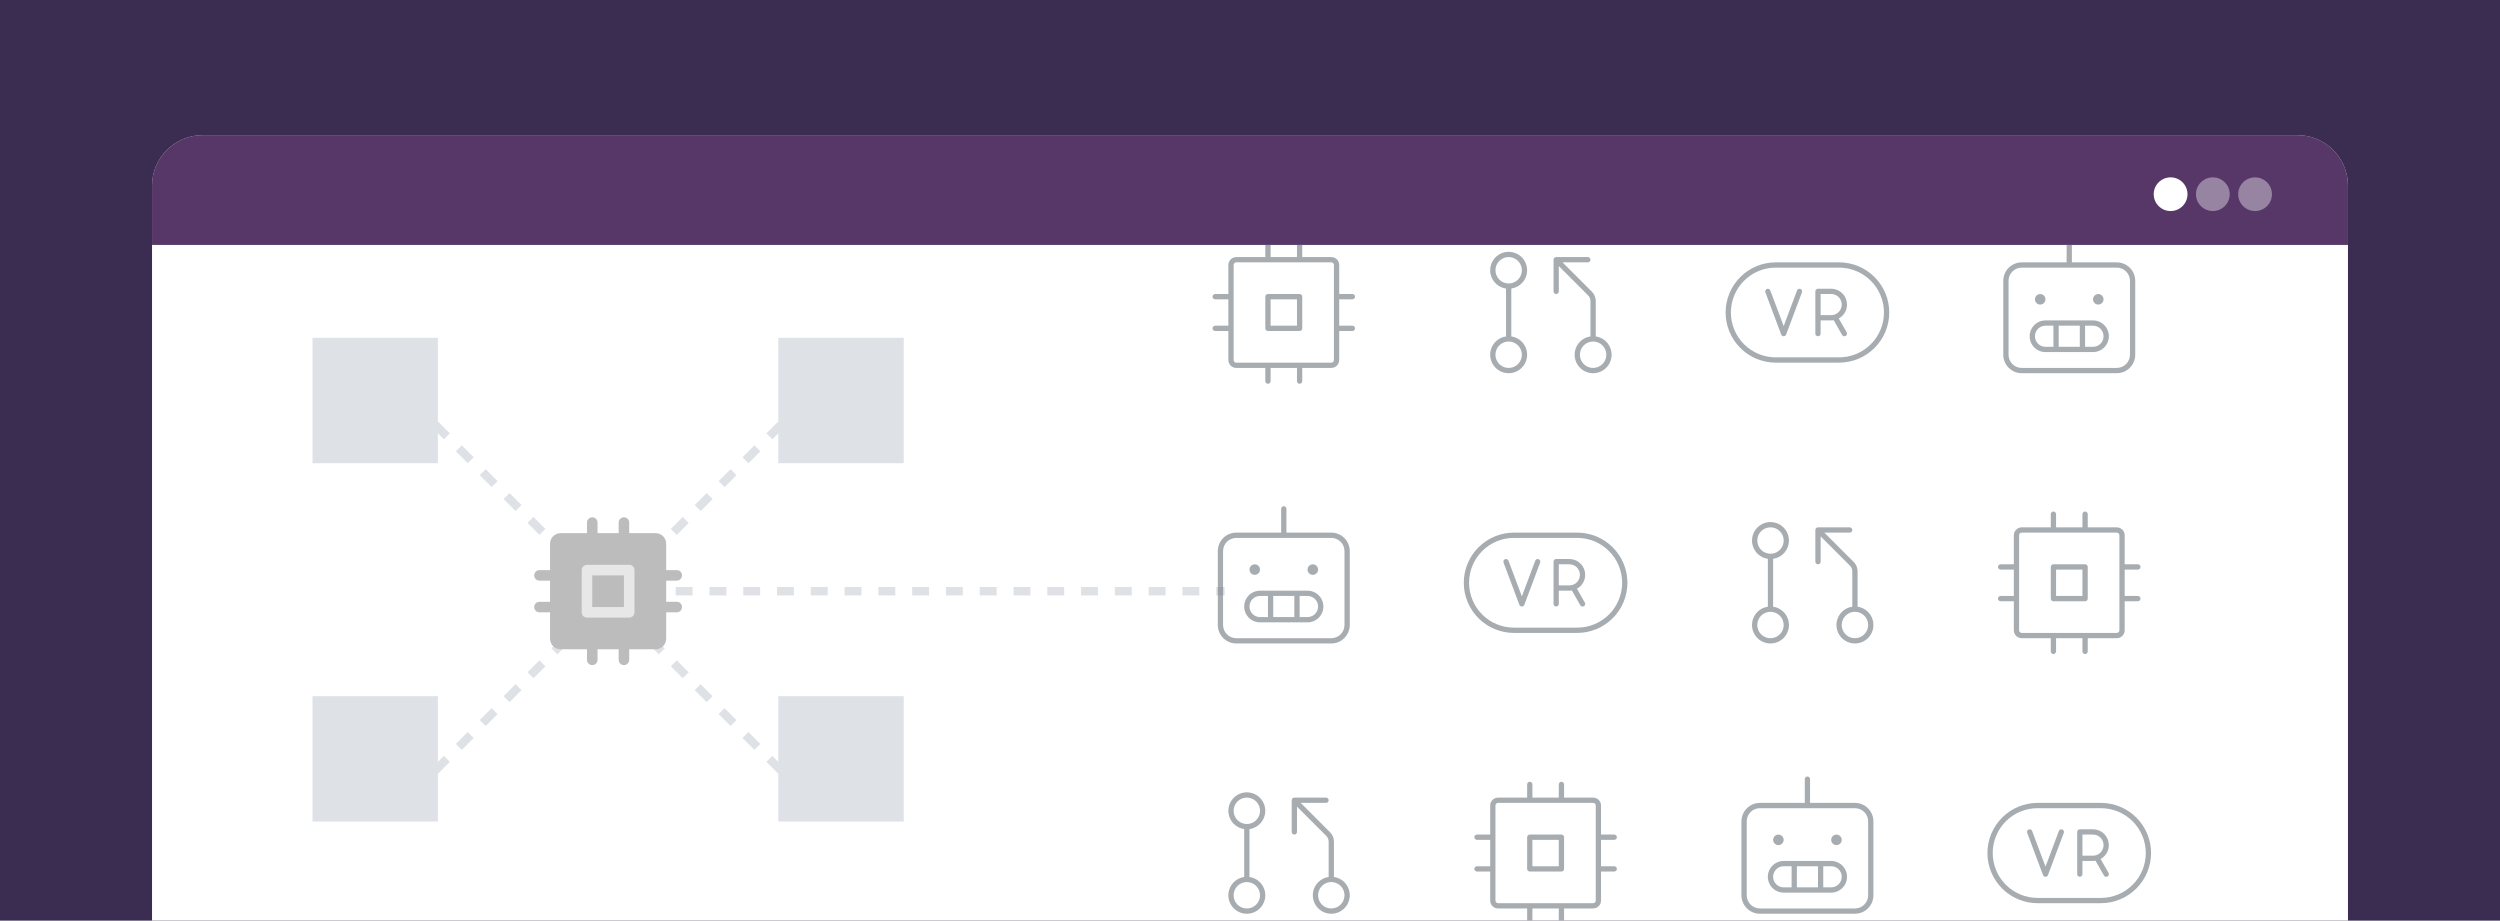 <svg width="296" height="109" viewBox="0 0 296 109" fill="none" xmlns="http://www.w3.org/2000/svg">
<rect x="0" y="0" width="296" height="109" fill="#333333" stroke="none"/>
<rect width="296" height="109" fill="#6610F2" fill-opacity="0.16"/>
<path d="M18 22C18 18.686 20.686 16 24 16H272C275.314 16 278 18.686 278 22V109H18V22Z" fill="white"/>
<path d="M76 70H145" stroke="#DEE2E6" stroke-dasharray="2 2"/>
<g clip-path="url(#clip0_14_1846)">
<g opacity="0.6">
<path d="M153.875 34.812H150.125C150.042 34.812 149.963 34.845 149.904 34.904C149.845 34.963 149.812 35.042 149.812 35.125V38.875C149.812 38.958 149.845 39.037 149.904 39.096C149.963 39.155 150.042 39.188 150.125 39.188H153.875C153.958 39.188 154.037 39.155 154.096 39.096C154.155 39.037 154.188 38.958 154.188 38.875V35.125C154.188 35.042 154.155 34.963 154.096 34.904C154.037 34.845 153.958 34.812 153.875 34.812ZM153.562 38.562H150.438V35.438H153.562V38.562ZM160.125 38.562H158.562V35.438H160.125C160.208 35.438 160.287 35.405 160.346 35.346C160.405 35.287 160.438 35.208 160.438 35.125C160.438 35.042 160.405 34.963 160.346 34.904C160.287 34.845 160.208 34.812 160.125 34.812H158.562V31.375C158.562 31.126 158.464 30.888 158.288 30.712C158.112 30.536 157.874 30.438 157.625 30.438H154.188V28.875C154.188 28.792 154.155 28.713 154.096 28.654C154.037 28.595 153.958 28.562 153.875 28.562C153.792 28.562 153.713 28.595 153.654 28.654C153.595 28.713 153.562 28.792 153.562 28.875V30.438H150.438V28.875C150.438 28.792 150.405 28.713 150.346 28.654C150.287 28.595 150.208 28.562 150.125 28.562C150.042 28.562 149.963 28.595 149.904 28.654C149.845 28.713 149.812 28.792 149.812 28.875V30.438H146.375C146.126 30.438 145.888 30.536 145.712 30.712C145.536 30.888 145.438 31.126 145.438 31.375V34.812H143.875C143.792 34.812 143.713 34.845 143.654 34.904C143.595 34.963 143.562 35.042 143.562 35.125C143.562 35.208 143.595 35.287 143.654 35.346C143.713 35.405 143.792 35.438 143.875 35.438H145.438V38.562H143.875C143.792 38.562 143.713 38.595 143.654 38.654C143.595 38.713 143.562 38.792 143.562 38.875C143.562 38.958 143.595 39.037 143.654 39.096C143.713 39.155 143.792 39.188 143.875 39.188H145.438V42.625C145.438 42.874 145.536 43.112 145.712 43.288C145.888 43.464 146.126 43.562 146.375 43.562H149.812V45.125C149.812 45.208 149.845 45.287 149.904 45.346C149.963 45.405 150.042 45.438 150.125 45.438C150.208 45.438 150.287 45.405 150.346 45.346C150.405 45.287 150.438 45.208 150.438 45.125V43.562H153.562V45.125C153.562 45.208 153.595 45.287 153.654 45.346C153.713 45.405 153.792 45.438 153.875 45.438C153.958 45.438 154.037 45.405 154.096 45.346C154.155 45.287 154.188 45.208 154.188 45.125V43.562H157.625C157.874 43.562 158.112 43.464 158.288 43.288C158.464 43.112 158.562 42.874 158.562 42.625V39.188H160.125C160.208 39.188 160.287 39.155 160.346 39.096C160.405 39.037 160.438 38.958 160.438 38.875C160.438 38.792 160.405 38.713 160.346 38.654C160.287 38.595 160.208 38.562 160.125 38.562ZM157.938 42.625C157.938 42.708 157.905 42.787 157.846 42.846C157.787 42.905 157.708 42.938 157.625 42.938H146.375C146.292 42.938 146.213 42.905 146.154 42.846C146.095 42.787 146.062 42.708 146.062 42.625V31.375C146.062 31.292 146.095 31.213 146.154 31.154C146.213 31.095 146.292 31.062 146.375 31.062H157.625C157.708 31.062 157.787 31.095 157.846 31.154C157.905 31.213 157.938 31.292 157.938 31.375V42.625Z" fill="#6C757D"/>
</g>
<g opacity="0.6">
<path d="M180.813 32C180.813 31.581 180.692 31.17 180.465 30.817C180.239 30.465 179.916 30.184 179.534 30.01C179.153 29.836 178.729 29.775 178.314 29.834C177.899 29.894 177.51 30.072 177.193 30.346C176.876 30.621 176.645 30.98 176.526 31.383C176.408 31.785 176.408 32.213 176.526 32.615C176.644 33.017 176.875 33.377 177.192 33.652C177.508 33.927 177.897 34.105 178.313 34.165V39.835C177.765 39.914 177.268 40.197 176.921 40.628C176.574 41.059 176.404 41.605 176.443 42.157C176.483 42.709 176.73 43.225 177.135 43.601C177.539 43.978 178.072 44.188 178.625 44.188C179.178 44.188 179.711 43.978 180.115 43.601C180.52 43.225 180.767 42.709 180.807 42.157C180.846 41.605 180.676 41.059 180.329 40.628C179.982 40.197 179.485 39.914 178.938 39.835V34.165C179.458 34.09 179.934 33.83 180.279 33.432C180.623 33.034 180.812 32.526 180.813 32ZM177.063 32C177.063 31.691 177.154 31.389 177.326 31.132C177.498 30.875 177.742 30.675 178.027 30.556C178.313 30.438 178.627 30.407 178.93 30.468C179.233 30.528 179.511 30.677 179.73 30.895C179.948 31.114 180.097 31.392 180.157 31.695C180.218 31.998 180.187 32.312 180.069 32.598C179.95 32.883 179.75 33.127 179.493 33.299C179.236 33.471 178.934 33.562 178.625 33.562C178.211 33.562 177.813 33.398 177.52 33.105C177.227 32.812 177.063 32.414 177.063 32ZM180.188 42C180.188 42.309 180.096 42.611 179.924 42.868C179.752 43.125 179.508 43.325 179.223 43.444C178.937 43.562 178.623 43.593 178.32 43.532C178.017 43.472 177.739 43.323 177.52 43.105C177.302 42.886 177.153 42.608 177.093 42.305C177.032 42.002 177.063 41.688 177.181 41.402C177.3 41.117 177.5 40.873 177.757 40.701C178.014 40.529 178.316 40.438 178.625 40.438C178.83 40.438 179.033 40.478 179.223 40.556C179.413 40.635 179.585 40.75 179.73 40.895C179.875 41.04 179.99 41.212 180.069 41.402C180.147 41.592 180.188 41.795 180.188 42ZM188.938 39.835V35.643C188.938 35.438 188.898 35.234 188.819 35.044C188.741 34.855 188.625 34.682 188.48 34.538L185.005 31.062H188C188.083 31.062 188.162 31.03 188.221 30.971C188.28 30.912 188.313 30.833 188.313 30.75C188.313 30.667 188.28 30.588 188.221 30.529C188.162 30.47 188.083 30.438 188 30.438H184.25C184.167 30.438 184.088 30.47 184.029 30.529C183.97 30.588 183.938 30.667 183.938 30.75V34.5C183.938 34.583 183.97 34.662 184.029 34.721C184.088 34.78 184.167 34.812 184.25 34.812C184.333 34.812 184.412 34.78 184.471 34.721C184.53 34.662 184.563 34.583 184.563 34.5V31.505L188.038 34.98C188.125 35.067 188.194 35.17 188.241 35.284C188.288 35.398 188.313 35.52 188.313 35.643V39.835C187.765 39.914 187.268 40.197 186.921 40.628C186.574 41.059 186.404 41.605 186.443 42.157C186.483 42.709 186.73 43.225 187.135 43.601C187.539 43.978 188.072 44.188 188.625 44.188C189.178 44.188 189.711 43.978 190.115 43.601C190.52 43.225 190.767 42.709 190.807 42.157C190.846 41.605 190.676 41.059 190.329 40.628C189.982 40.197 189.485 39.914 188.938 39.835ZM188.625 43.562C188.316 43.562 188.014 43.471 187.757 43.299C187.5 43.127 187.3 42.883 187.181 42.598C187.063 42.312 187.032 41.998 187.093 41.695C187.153 41.392 187.302 41.114 187.52 40.895C187.739 40.677 188.017 40.528 188.32 40.468C188.623 40.407 188.937 40.438 189.223 40.556C189.508 40.675 189.752 40.875 189.924 41.132C190.096 41.389 190.188 41.691 190.188 42C190.188 42.414 190.023 42.812 189.73 43.105C189.437 43.398 189.039 43.562 188.625 43.562Z" fill="#6C757D"/>
</g>
<g opacity="0.6">
<path d="M213.355 34.609L211.48 39.609C211.458 39.669 211.418 39.721 211.366 39.757C211.314 39.794 211.251 39.813 211.188 39.813C211.124 39.813 211.061 39.794 211.009 39.757C210.957 39.721 210.917 39.669 210.895 39.609L209.02 34.609C208.991 34.532 208.994 34.446 209.028 34.37C209.062 34.295 209.125 34.236 209.203 34.207C209.281 34.178 209.367 34.181 209.442 34.215C209.518 34.25 209.576 34.313 209.605 34.391L211.188 38.609L212.77 34.391C212.784 34.352 212.806 34.317 212.834 34.287C212.862 34.257 212.895 34.233 212.933 34.215C212.97 34.199 213.01 34.189 213.051 34.188C213.092 34.186 213.133 34.193 213.172 34.207C213.21 34.221 213.246 34.243 213.276 34.271C213.306 34.299 213.33 34.333 213.347 34.37C213.364 34.407 213.374 34.448 213.375 34.489C213.376 34.53 213.37 34.571 213.355 34.609ZM223.688 37C223.686 38.574 223.06 40.084 221.947 41.197C220.833 42.31 219.324 42.936 217.75 42.938H210.25C208.675 42.938 207.165 42.312 206.052 41.198C204.938 40.085 204.312 38.575 204.312 37C204.312 35.425 204.938 33.915 206.052 32.802C207.165 31.688 208.675 31.062 210.25 31.062H217.75C219.324 31.064 220.833 31.69 221.947 32.803C223.06 33.916 223.686 35.426 223.688 37ZM223.062 37C223.061 35.592 222.501 34.241 221.505 33.245C220.509 32.249 219.159 31.689 217.75 31.688H210.25C208.841 31.688 207.49 32.247 206.493 33.243C205.497 34.24 204.938 35.591 204.938 37C204.938 38.409 205.497 39.76 206.493 40.757C207.49 41.753 208.841 42.312 210.25 42.312H217.75C219.159 42.311 220.509 41.751 221.505 40.755C222.501 39.759 223.061 38.408 223.062 37ZM217.711 37.708L218.648 39.348C218.689 39.42 218.7 39.506 218.678 39.585C218.656 39.665 218.604 39.733 218.532 39.774C218.485 39.802 218.431 39.816 218.376 39.816C218.321 39.816 218.267 39.801 218.219 39.774C218.172 39.746 218.132 39.707 218.105 39.659L217.109 37.914C217.011 37.929 216.912 37.937 216.812 37.938H215.562V39.5C215.562 39.583 215.53 39.662 215.471 39.721C215.412 39.78 215.333 39.812 215.25 39.812C215.167 39.812 215.088 39.78 215.029 39.721C214.97 39.662 214.938 39.583 214.938 39.5V34.5C214.938 34.417 214.97 34.338 215.029 34.279C215.088 34.22 215.167 34.188 215.25 34.188H216.812C217.229 34.188 217.633 34.327 217.962 34.582C218.291 34.838 218.526 35.195 218.628 35.599C218.731 36.002 218.697 36.429 218.531 36.81C218.365 37.192 218.076 37.508 217.711 37.708ZM218.062 36.062C218.062 35.731 217.931 35.413 217.696 35.179C217.462 34.944 217.144 34.812 216.812 34.812H215.562V37.312H216.812C217.144 37.312 217.462 37.181 217.696 36.946C217.931 36.712 218.062 36.394 218.062 36.062Z" fill="#6C757D"/>
</g>
<g opacity="0.6">
<path d="M250.625 31.062H245.312V28.25C245.312 28.167 245.28 28.088 245.221 28.029C245.162 27.97 245.083 27.938 245 27.938C244.917 27.938 244.838 27.97 244.779 28.029C244.72 28.088 244.688 28.167 244.688 28.25V31.062H239.375C238.795 31.062 238.238 31.293 237.828 31.703C237.418 32.113 237.188 32.67 237.188 33.25V42C237.188 42.58 237.418 43.137 237.828 43.547C238.238 43.957 238.795 44.188 239.375 44.188H250.625C251.205 44.188 251.762 43.957 252.172 43.547C252.582 43.137 252.812 42.58 252.812 42V33.25C252.812 32.67 252.582 32.113 252.172 31.703C251.762 31.293 251.205 31.062 250.625 31.062ZM252.188 42C252.188 42.414 252.023 42.812 251.73 43.105C251.437 43.398 251.039 43.562 250.625 43.562H239.375C238.961 43.562 238.563 43.398 238.27 43.105C237.977 42.812 237.812 42.414 237.812 42V33.25C237.812 32.836 237.977 32.438 238.27 32.145C238.563 31.852 238.961 31.688 239.375 31.688H250.625C251.039 31.688 251.437 31.852 251.73 32.145C252.023 32.438 252.188 32.836 252.188 33.25V42ZM240.938 35.438C240.938 35.314 240.974 35.193 241.043 35.09C241.112 34.987 241.209 34.907 241.323 34.86C241.438 34.813 241.563 34.8 241.684 34.825C241.806 34.849 241.917 34.908 242.004 34.996C242.092 35.083 242.151 35.194 242.175 35.316C242.2 35.437 242.187 35.562 242.14 35.677C242.093 35.791 242.013 35.889 241.91 35.957C241.807 36.026 241.686 36.062 241.562 36.062C241.397 36.062 241.238 35.997 241.121 35.879C241.003 35.762 240.938 35.603 240.938 35.438ZM247.812 35.438C247.812 35.314 247.849 35.193 247.918 35.09C247.987 34.987 248.084 34.907 248.198 34.86C248.313 34.813 248.438 34.8 248.559 34.825C248.681 34.849 248.792 34.908 248.879 34.996C248.967 35.083 249.026 35.194 249.05 35.316C249.075 35.437 249.062 35.562 249.015 35.677C248.968 35.791 248.888 35.889 248.785 35.957C248.682 36.026 248.561 36.062 248.438 36.062C248.272 36.062 248.113 35.997 247.996 35.879C247.878 35.762 247.812 35.603 247.812 35.438ZM247.812 37.938H242.188C241.69 37.938 241.213 38.135 240.862 38.487C240.51 38.838 240.312 39.315 240.312 39.812C240.312 40.31 240.51 40.787 240.862 41.138C241.213 41.49 241.69 41.688 242.188 41.688H247.812C248.31 41.688 248.787 41.49 249.138 41.138C249.49 40.787 249.688 40.31 249.688 39.812C249.688 39.315 249.49 38.838 249.138 38.487C248.787 38.135 248.31 37.938 247.812 37.938ZM246.25 38.562V41.062H243.75V38.562H246.25ZM240.938 39.812C240.938 39.481 241.069 39.163 241.304 38.929C241.538 38.694 241.856 38.562 242.188 38.562H243.125V41.062H242.188C241.856 41.062 241.538 40.931 241.304 40.696C241.069 40.462 240.938 40.144 240.938 39.812ZM247.812 41.062H246.875V38.562H247.812C248.144 38.562 248.462 38.694 248.696 38.929C248.931 39.163 249.062 39.481 249.062 39.812C249.062 40.144 248.931 40.462 248.696 40.696C248.462 40.931 248.144 41.062 247.812 41.062Z" fill="#6C757D"/>
</g>
<g opacity="0.6">
<path d="M157.625 63.062H152.312V60.25C152.312 60.167 152.28 60.088 152.221 60.029C152.162 59.97 152.083 59.938 152 59.938C151.917 59.938 151.838 59.97 151.779 60.029C151.72 60.088 151.688 60.167 151.688 60.25V63.062H146.375C145.795 63.062 145.238 63.293 144.828 63.703C144.418 64.113 144.188 64.67 144.188 65.25V74C144.188 74.58 144.418 75.137 144.828 75.547C145.238 75.957 145.795 76.188 146.375 76.188H157.625C158.205 76.188 158.762 75.957 159.172 75.547C159.582 75.137 159.812 74.58 159.812 74V65.25C159.812 64.67 159.582 64.113 159.172 63.703C158.762 63.293 158.205 63.062 157.625 63.062ZM159.188 74C159.188 74.414 159.023 74.812 158.73 75.105C158.437 75.398 158.039 75.562 157.625 75.562H146.375C145.961 75.562 145.563 75.398 145.27 75.105C144.977 74.812 144.812 74.414 144.812 74V65.25C144.812 64.836 144.977 64.438 145.27 64.145C145.563 63.852 145.961 63.688 146.375 63.688H157.625C158.039 63.688 158.437 63.852 158.73 64.145C159.023 64.438 159.188 64.836 159.188 65.25V74ZM147.938 67.438C147.938 67.314 147.974 67.193 148.043 67.09C148.112 66.987 148.209 66.907 148.323 66.86C148.438 66.813 148.563 66.8 148.684 66.825C148.806 66.849 148.917 66.908 149.004 66.996C149.092 67.083 149.151 67.194 149.175 67.316C149.2 67.437 149.187 67.562 149.14 67.677C149.093 67.791 149.013 67.888 148.91 67.957C148.807 68.026 148.686 68.062 148.562 68.062C148.397 68.062 148.238 67.997 148.121 67.879C148.003 67.762 147.938 67.603 147.938 67.438ZM154.812 67.438C154.812 67.314 154.849 67.193 154.918 67.09C154.987 66.987 155.084 66.907 155.198 66.86C155.313 66.813 155.438 66.8 155.559 66.825C155.681 66.849 155.792 66.908 155.879 66.996C155.967 67.083 156.026 67.194 156.05 67.316C156.075 67.437 156.062 67.562 156.015 67.677C155.968 67.791 155.888 67.888 155.785 67.957C155.682 68.026 155.561 68.062 155.438 68.062C155.272 68.062 155.113 67.997 154.996 67.879C154.878 67.762 154.812 67.603 154.812 67.438ZM154.812 69.938H149.188C148.69 69.938 148.213 70.135 147.862 70.487C147.51 70.838 147.312 71.315 147.312 71.812C147.312 72.31 147.51 72.787 147.862 73.138C148.213 73.49 148.69 73.688 149.188 73.688H154.812C155.31 73.688 155.787 73.49 156.138 73.138C156.49 72.787 156.688 72.31 156.688 71.812C156.688 71.315 156.49 70.838 156.138 70.487C155.787 70.135 155.31 69.938 154.812 69.938ZM153.25 70.562V73.062H150.75V70.562H153.25ZM147.938 71.812C147.938 71.481 148.069 71.163 148.304 70.929C148.538 70.694 148.856 70.562 149.188 70.562H150.125V73.062H149.188C148.856 73.062 148.538 72.931 148.304 72.696C148.069 72.462 147.938 72.144 147.938 71.812ZM154.812 73.062H153.875V70.562H154.812C155.144 70.562 155.462 70.694 155.696 70.929C155.931 71.163 156.062 71.481 156.062 71.812C156.062 72.144 155.931 72.462 155.696 72.696C155.462 72.931 155.144 73.062 154.812 73.062Z" fill="#6C757D"/>
</g>
<g opacity="0.6">
<path d="M182.355 66.609L180.48 71.609C180.458 71.669 180.418 71.721 180.366 71.757C180.314 71.794 180.251 71.813 180.188 71.813C180.124 71.813 180.061 71.794 180.009 71.757C179.957 71.721 179.917 71.669 179.895 71.609L178.02 66.609C177.991 66.532 177.994 66.446 178.028 66.37C178.062 66.295 178.125 66.236 178.203 66.207C178.281 66.178 178.367 66.181 178.442 66.216C178.518 66.25 178.576 66.313 178.605 66.391L180.188 70.609L181.77 66.391C181.784 66.352 181.806 66.317 181.834 66.287C181.862 66.257 181.895 66.233 181.933 66.216C181.97 66.198 182.01 66.189 182.051 66.188C182.092 66.186 182.133 66.193 182.172 66.207C182.21 66.221 182.246 66.243 182.276 66.271C182.306 66.299 182.33 66.333 182.347 66.37C182.364 66.407 182.374 66.448 182.375 66.489C182.376 66.53 182.37 66.571 182.355 66.609ZM192.688 69C192.686 70.574 192.06 72.084 190.947 73.197C189.833 74.31 188.324 74.936 186.75 74.938H179.25C177.675 74.938 176.165 74.312 175.052 73.198C173.938 72.085 173.312 70.575 173.312 69C173.312 67.425 173.938 65.915 175.052 64.802C176.165 63.688 177.675 63.062 179.25 63.062H186.75C188.324 63.064 189.833 63.69 190.947 64.803C192.06 65.916 192.686 67.426 192.688 69ZM192.062 69C192.061 67.591 191.501 66.241 190.505 65.245C189.509 64.249 188.159 63.689 186.75 63.688H179.25C177.841 63.688 176.49 64.247 175.493 65.243C174.497 66.24 173.938 67.591 173.938 69C173.938 70.409 174.497 71.76 175.493 72.757C176.49 73.753 177.841 74.312 179.25 74.312H186.75C188.159 74.311 189.509 73.751 190.505 72.755C191.501 71.759 192.061 70.409 192.062 69ZM186.711 69.708L187.648 71.348C187.689 71.42 187.7 71.506 187.678 71.585C187.656 71.665 187.604 71.733 187.532 71.774C187.485 71.802 187.431 71.816 187.376 71.816C187.321 71.816 187.267 71.801 187.219 71.774C187.172 71.746 187.132 71.707 187.105 71.659L186.109 69.914C186.011 69.929 185.912 69.937 185.812 69.938H184.562V71.5C184.562 71.583 184.53 71.662 184.471 71.721C184.412 71.78 184.333 71.812 184.25 71.812C184.167 71.812 184.088 71.78 184.029 71.721C183.97 71.662 183.938 71.583 183.938 71.5V66.5C183.938 66.417 183.97 66.338 184.029 66.279C184.088 66.22 184.167 66.188 184.25 66.188H185.812C186.229 66.188 186.633 66.326 186.962 66.582C187.291 66.838 187.526 67.195 187.628 67.599C187.731 68.002 187.697 68.429 187.531 68.811C187.365 69.192 187.076 69.508 186.711 69.708ZM187.062 68.062C187.062 67.731 186.931 67.413 186.696 67.179C186.462 66.944 186.144 66.812 185.812 66.812H184.562V69.312H185.812C186.144 69.312 186.462 69.181 186.696 68.946C186.931 68.712 187.062 68.394 187.062 68.062Z" fill="#6C757D"/>
</g>
<g opacity="0.6">
<path d="M211.813 64C211.813 63.581 211.692 63.17 211.465 62.817C211.239 62.465 210.916 62.184 210.534 62.01C210.153 61.836 209.729 61.775 209.314 61.834C208.899 61.894 208.51 62.072 208.193 62.346C207.876 62.621 207.645 62.98 207.526 63.383C207.408 63.785 207.408 64.213 207.526 64.615C207.644 65.017 207.875 65.377 208.192 65.652C208.508 65.927 208.897 66.105 209.313 66.165V71.835C208.765 71.914 208.268 72.198 207.921 72.628C207.574 73.059 207.404 73.605 207.443 74.157C207.483 74.709 207.73 75.225 208.135 75.601C208.539 75.978 209.072 76.188 209.625 76.188C210.178 76.188 210.711 75.978 211.115 75.601C211.52 75.225 211.767 74.709 211.807 74.157C211.846 73.605 211.676 73.059 211.329 72.628C210.982 72.198 210.485 71.914 209.938 71.835V66.165C210.458 66.09 210.934 65.829 211.279 65.432C211.623 65.034 211.812 64.526 211.813 64ZM208.063 64C208.063 63.691 208.154 63.389 208.326 63.132C208.498 62.875 208.742 62.675 209.027 62.556C209.313 62.438 209.627 62.407 209.93 62.468C210.233 62.528 210.511 62.677 210.73 62.895C210.948 63.114 211.097 63.392 211.157 63.695C211.218 63.998 211.187 64.312 211.069 64.598C210.95 64.883 210.75 65.127 210.493 65.299C210.236 65.471 209.934 65.562 209.625 65.562C209.211 65.562 208.813 65.398 208.52 65.105C208.227 64.812 208.063 64.414 208.063 64ZM211.188 74C211.188 74.309 211.096 74.611 210.924 74.868C210.752 75.125 210.508 75.325 210.223 75.444C209.937 75.562 209.623 75.593 209.32 75.532C209.017 75.472 208.739 75.323 208.52 75.105C208.302 74.886 208.153 74.608 208.093 74.305C208.032 74.002 208.063 73.688 208.181 73.402C208.3 73.117 208.5 72.873 208.757 72.701C209.014 72.529 209.316 72.438 209.625 72.438C209.83 72.438 210.033 72.478 210.223 72.556C210.413 72.635 210.585 72.75 210.73 72.895C210.875 73.04 210.99 73.213 211.069 73.402C211.147 73.592 211.188 73.795 211.188 74ZM219.938 71.835V67.643C219.938 67.438 219.898 67.234 219.819 67.044C219.741 66.855 219.625 66.682 219.48 66.537L216.005 63.062H219C219.083 63.062 219.162 63.03 219.221 62.971C219.28 62.912 219.313 62.833 219.313 62.75C219.313 62.667 219.28 62.588 219.221 62.529C219.162 62.47 219.083 62.438 219 62.438H215.25C215.167 62.438 215.088 62.47 215.029 62.529C214.97 62.588 214.938 62.667 214.938 62.75V66.5C214.938 66.583 214.97 66.662 215.029 66.721C215.088 66.78 215.167 66.812 215.25 66.812C215.333 66.812 215.412 66.78 215.471 66.721C215.53 66.662 215.563 66.583 215.563 66.5V63.505L219.038 66.98C219.125 67.067 219.194 67.17 219.241 67.284C219.288 67.398 219.313 67.52 219.313 67.643V71.835C218.765 71.914 218.268 72.198 217.921 72.628C217.574 73.059 217.404 73.605 217.443 74.157C217.483 74.709 217.73 75.225 218.135 75.601C218.539 75.978 219.072 76.188 219.625 76.188C220.178 76.188 220.711 75.978 221.115 75.601C221.52 75.225 221.767 74.709 221.807 74.157C221.846 73.605 221.676 73.059 221.329 72.628C220.982 72.198 220.485 71.914 219.938 71.835ZM219.625 75.562C219.316 75.562 219.014 75.471 218.757 75.299C218.5 75.127 218.3 74.883 218.181 74.598C218.063 74.312 218.032 73.998 218.093 73.695C218.153 73.392 218.302 73.114 218.52 72.895C218.739 72.677 219.017 72.528 219.32 72.468C219.623 72.407 219.937 72.438 220.223 72.556C220.508 72.675 220.752 72.875 220.924 73.132C221.096 73.389 221.188 73.691 221.188 74C221.188 74.414 221.023 74.812 220.73 75.105C220.437 75.398 220.039 75.562 219.625 75.562Z" fill="#6C757D"/>
</g>
<g opacity="0.6">
<path d="M246.875 66.812H243.125C243.042 66.812 242.963 66.845 242.904 66.904C242.845 66.963 242.812 67.042 242.812 67.125V70.875C242.812 70.958 242.845 71.037 242.904 71.096C242.963 71.155 243.042 71.188 243.125 71.188H246.875C246.958 71.188 247.037 71.155 247.096 71.096C247.155 71.037 247.188 70.958 247.188 70.875V67.125C247.188 67.042 247.155 66.963 247.096 66.904C247.037 66.845 246.958 66.812 246.875 66.812ZM246.562 70.562H243.438V67.438H246.562V70.562ZM253.125 70.562H251.562V67.438H253.125C253.208 67.438 253.287 67.405 253.346 67.346C253.405 67.287 253.438 67.208 253.438 67.125C253.438 67.042 253.405 66.963 253.346 66.904C253.287 66.845 253.208 66.812 253.125 66.812H251.562V63.375C251.562 63.126 251.464 62.888 251.288 62.712C251.112 62.536 250.874 62.438 250.625 62.438H247.188V60.875C247.188 60.792 247.155 60.713 247.096 60.654C247.037 60.595 246.958 60.562 246.875 60.562C246.792 60.562 246.713 60.595 246.654 60.654C246.595 60.713 246.562 60.792 246.562 60.875V62.438H243.438V60.875C243.438 60.792 243.405 60.713 243.346 60.654C243.287 60.595 243.208 60.562 243.125 60.562C243.042 60.562 242.963 60.595 242.904 60.654C242.845 60.713 242.812 60.792 242.812 60.875V62.438H239.375C239.126 62.438 238.888 62.536 238.712 62.712C238.536 62.888 238.438 63.126 238.438 63.375V66.812H236.875C236.792 66.812 236.713 66.845 236.654 66.904C236.595 66.963 236.562 67.042 236.562 67.125C236.562 67.208 236.595 67.287 236.654 67.346C236.713 67.405 236.792 67.438 236.875 67.438H238.438V70.562H236.875C236.792 70.562 236.713 70.595 236.654 70.654C236.595 70.713 236.562 70.792 236.562 70.875C236.562 70.958 236.595 71.037 236.654 71.096C236.713 71.155 236.792 71.188 236.875 71.188H238.438V74.625C238.438 74.874 238.536 75.112 238.712 75.288C238.888 75.464 239.126 75.562 239.375 75.562H242.812V77.125C242.812 77.208 242.845 77.287 242.904 77.346C242.963 77.405 243.042 77.438 243.125 77.438C243.208 77.438 243.287 77.405 243.346 77.346C243.405 77.287 243.438 77.208 243.438 77.125V75.562H246.562V77.125C246.562 77.208 246.595 77.287 246.654 77.346C246.713 77.405 246.792 77.438 246.875 77.438C246.958 77.438 247.037 77.405 247.096 77.346C247.155 77.287 247.188 77.208 247.188 77.125V75.562H250.625C250.874 75.562 251.112 75.464 251.288 75.288C251.464 75.112 251.562 74.874 251.562 74.625V71.188H253.125C253.208 71.188 253.287 71.155 253.346 71.096C253.405 71.037 253.438 70.958 253.438 70.875C253.438 70.792 253.405 70.713 253.346 70.654C253.287 70.595 253.208 70.562 253.125 70.562ZM250.938 74.625C250.938 74.708 250.905 74.787 250.846 74.846C250.787 74.905 250.708 74.938 250.625 74.938H239.375C239.292 74.938 239.213 74.905 239.154 74.846C239.095 74.787 239.062 74.708 239.062 74.625V63.375C239.062 63.292 239.095 63.213 239.154 63.154C239.213 63.095 239.292 63.062 239.375 63.062H250.625C250.708 63.062 250.787 63.095 250.846 63.154C250.905 63.213 250.938 63.292 250.938 63.375V74.625Z" fill="#6C757D"/>
</g>
<g opacity="0.6">
<path d="M149.813 96C149.813 95.581 149.692 95.17 149.465 94.817C149.239 94.465 148.916 94.184 148.534 94.01C148.153 93.836 147.729 93.775 147.314 93.834C146.899 93.894 146.51 94.072 146.193 94.346C145.876 94.621 145.645 94.98 145.526 95.383C145.408 95.785 145.408 96.213 145.526 96.615C145.644 97.017 145.875 97.377 146.192 97.652C146.508 97.927 146.897 98.105 147.313 98.165V103.835C146.765 103.914 146.268 104.198 145.921 104.628C145.574 105.059 145.404 105.605 145.443 106.157C145.483 106.708 145.73 107.225 146.135 107.601C146.539 107.978 147.072 108.188 147.625 108.188C148.178 108.188 148.711 107.978 149.115 107.601C149.52 107.225 149.767 106.708 149.807 106.157C149.846 105.605 149.676 105.059 149.329 104.628C148.982 104.198 148.485 103.914 147.938 103.835V98.165C148.458 98.09 148.934 97.829 149.279 97.432C149.623 97.034 149.812 96.526 149.813 96ZM146.063 96C146.063 95.691 146.154 95.389 146.326 95.132C146.498 94.875 146.742 94.675 147.027 94.556C147.313 94.438 147.627 94.407 147.93 94.468C148.233 94.528 148.511 94.677 148.73 94.895C148.948 95.114 149.097 95.392 149.157 95.695C149.218 95.998 149.187 96.312 149.069 96.598C148.95 96.883 148.75 97.127 148.493 97.299C148.236 97.471 147.934 97.562 147.625 97.562C147.211 97.562 146.813 97.398 146.52 97.105C146.227 96.812 146.063 96.414 146.063 96ZM149.188 106C149.188 106.309 149.096 106.611 148.924 106.868C148.752 107.125 148.508 107.325 148.223 107.444C147.937 107.562 147.623 107.593 147.32 107.532C147.017 107.472 146.739 107.323 146.52 107.105C146.302 106.886 146.153 106.608 146.093 106.305C146.032 106.002 146.063 105.688 146.181 105.402C146.3 105.117 146.5 104.872 146.757 104.701C147.014 104.529 147.316 104.437 147.625 104.437C147.83 104.437 148.033 104.478 148.223 104.556C148.413 104.635 148.585 104.75 148.73 104.895C148.875 105.04 148.99 105.212 149.069 105.402C149.147 105.592 149.188 105.795 149.188 106ZM157.938 103.835V99.643C157.938 99.438 157.898 99.234 157.819 99.044C157.741 98.855 157.625 98.682 157.48 98.537L154.005 95.062H157C157.083 95.062 157.162 95.03 157.221 94.971C157.28 94.912 157.313 94.833 157.313 94.75C157.313 94.667 157.28 94.588 157.221 94.529C157.162 94.47 157.083 94.438 157 94.438H153.25C153.167 94.438 153.088 94.47 153.029 94.529C152.97 94.588 152.938 94.667 152.938 94.75V98.5C152.938 98.583 152.97 98.662 153.029 98.721C153.088 98.78 153.167 98.812 153.25 98.812C153.333 98.812 153.412 98.78 153.471 98.721C153.53 98.662 153.563 98.583 153.563 98.5V95.505L157.038 98.98C157.125 99.067 157.194 99.17 157.241 99.284C157.288 99.398 157.313 99.52 157.313 99.643V103.835C156.765 103.914 156.268 104.198 155.921 104.628C155.574 105.059 155.404 105.605 155.443 106.157C155.483 106.708 155.73 107.225 156.135 107.601C156.539 107.978 157.072 108.188 157.625 108.188C158.178 108.188 158.711 107.978 159.115 107.601C159.52 107.225 159.767 106.708 159.807 106.157C159.846 105.605 159.676 105.059 159.329 104.628C158.982 104.198 158.485 103.914 157.938 103.835ZM157.625 107.562C157.316 107.562 157.014 107.471 156.757 107.299C156.5 107.127 156.3 106.883 156.181 106.598C156.063 106.312 156.032 105.998 156.093 105.695C156.153 105.392 156.302 105.114 156.52 104.895C156.739 104.677 157.017 104.528 157.32 104.468C157.623 104.407 157.937 104.438 158.223 104.556C158.508 104.675 158.752 104.875 158.924 105.132C159.096 105.389 159.188 105.691 159.188 106C159.188 106.414 159.023 106.812 158.73 107.105C158.437 107.398 158.039 107.562 157.625 107.562Z" fill="#6C757D"/>
</g>
<g opacity="0.6">
<path d="M184.875 98.812H181.125C181.042 98.812 180.963 98.845 180.904 98.904C180.845 98.963 180.812 99.042 180.812 99.125V102.875C180.812 102.958 180.845 103.037 180.904 103.096C180.963 103.155 181.042 103.188 181.125 103.188H184.875C184.958 103.188 185.037 103.155 185.096 103.096C185.155 103.037 185.188 102.958 185.188 102.875V99.125C185.188 99.042 185.155 98.963 185.096 98.904C185.037 98.845 184.958 98.812 184.875 98.812ZM184.562 102.562H181.438V99.438H184.562V102.562ZM191.125 102.562H189.562V99.438H191.125C191.208 99.438 191.287 99.405 191.346 99.346C191.405 99.287 191.438 99.208 191.438 99.125C191.438 99.042 191.405 98.963 191.346 98.904C191.287 98.845 191.208 98.812 191.125 98.812H189.562V95.375C189.562 95.126 189.464 94.888 189.288 94.712C189.112 94.536 188.874 94.438 188.625 94.438H185.188V92.875C185.188 92.792 185.155 92.713 185.096 92.654C185.037 92.595 184.958 92.562 184.875 92.562C184.792 92.562 184.713 92.595 184.654 92.654C184.595 92.713 184.562 92.792 184.562 92.875V94.438H181.438V92.875C181.438 92.792 181.405 92.713 181.346 92.654C181.287 92.595 181.208 92.562 181.125 92.562C181.042 92.562 180.963 92.595 180.904 92.654C180.845 92.713 180.812 92.792 180.812 92.875V94.438H177.375C177.126 94.438 176.888 94.536 176.712 94.712C176.536 94.888 176.438 95.126 176.438 95.375V98.812H174.875C174.792 98.812 174.713 98.845 174.654 98.904C174.595 98.963 174.562 99.042 174.562 99.125C174.562 99.208 174.595 99.287 174.654 99.346C174.713 99.405 174.792 99.438 174.875 99.438H176.438V102.562H174.875C174.792 102.562 174.713 102.595 174.654 102.654C174.595 102.713 174.562 102.792 174.562 102.875C174.562 102.958 174.595 103.037 174.654 103.096C174.713 103.155 174.792 103.188 174.875 103.188H176.438V106.625C176.438 106.874 176.536 107.112 176.712 107.288C176.888 107.464 177.126 107.562 177.375 107.562H180.812V109.125C180.812 109.208 180.845 109.287 180.904 109.346C180.963 109.405 181.042 109.438 181.125 109.438C181.208 109.438 181.287 109.405 181.346 109.346C181.405 109.287 181.438 109.208 181.438 109.125V107.562H184.562V109.125C184.562 109.208 184.595 109.287 184.654 109.346C184.713 109.405 184.792 109.438 184.875 109.438C184.958 109.438 185.037 109.405 185.096 109.346C185.155 109.287 185.188 109.208 185.188 109.125V107.562H188.625C188.874 107.562 189.112 107.464 189.288 107.288C189.464 107.112 189.562 106.874 189.562 106.625V103.188H191.125C191.208 103.188 191.287 103.155 191.346 103.096C191.405 103.037 191.438 102.958 191.438 102.875C191.438 102.792 191.405 102.713 191.346 102.654C191.287 102.595 191.208 102.562 191.125 102.562ZM188.938 106.625C188.938 106.708 188.905 106.787 188.846 106.846C188.787 106.905 188.708 106.938 188.625 106.938H177.375C177.292 106.938 177.213 106.905 177.154 106.846C177.095 106.787 177.062 106.708 177.062 106.625V95.375C177.062 95.292 177.095 95.213 177.154 95.154C177.213 95.095 177.292 95.062 177.375 95.062H188.625C188.708 95.062 188.787 95.095 188.846 95.154C188.905 95.213 188.938 95.292 188.938 95.375V106.625Z" fill="#6C757D"/>
</g>
<g opacity="0.6">
<path d="M219.625 95.062H214.312V92.25C214.312 92.167 214.28 92.088 214.221 92.029C214.162 91.97 214.083 91.938 214 91.938C213.917 91.938 213.838 91.97 213.779 92.029C213.72 92.088 213.688 92.167 213.688 92.25V95.062H208.375C207.795 95.062 207.238 95.293 206.828 95.703C206.418 96.113 206.188 96.67 206.188 97.25V106C206.188 106.58 206.418 107.137 206.828 107.547C207.238 107.957 207.795 108.188 208.375 108.188H219.625C220.205 108.188 220.762 107.957 221.172 107.547C221.582 107.137 221.812 106.58 221.812 106V97.25C221.812 96.67 221.582 96.113 221.172 95.703C220.762 95.293 220.205 95.062 219.625 95.062ZM221.188 106C221.188 106.414 221.023 106.812 220.73 107.105C220.437 107.398 220.039 107.562 219.625 107.562H208.375C207.961 107.562 207.563 107.398 207.27 107.105C206.977 106.812 206.812 106.414 206.812 106V97.25C206.812 96.836 206.977 96.438 207.27 96.145C207.563 95.852 207.961 95.688 208.375 95.688H219.625C220.039 95.688 220.437 95.852 220.73 96.145C221.023 96.438 221.188 96.836 221.188 97.25V106ZM209.938 99.438C209.938 99.314 209.974 99.193 210.043 99.09C210.112 98.987 210.209 98.907 210.323 98.86C210.438 98.813 210.563 98.8 210.684 98.825C210.806 98.849 210.917 98.908 211.004 98.996C211.092 99.083 211.151 99.194 211.175 99.316C211.2 99.437 211.187 99.562 211.14 99.677C211.093 99.791 211.013 99.888 210.91 99.957C210.807 100.026 210.686 100.062 210.562 100.062C210.397 100.062 210.238 99.997 210.121 99.879C210.003 99.762 209.938 99.603 209.938 99.438ZM216.812 99.438C216.812 99.314 216.849 99.193 216.918 99.09C216.987 98.987 217.084 98.907 217.198 98.86C217.313 98.813 217.438 98.8 217.559 98.825C217.681 98.849 217.792 98.908 217.879 98.996C217.967 99.083 218.026 99.194 218.05 99.316C218.075 99.437 218.062 99.562 218.015 99.677C217.968 99.791 217.888 99.888 217.785 99.957C217.682 100.026 217.561 100.062 217.438 100.062C217.272 100.062 217.113 99.997 216.996 99.879C216.878 99.762 216.812 99.603 216.812 99.438ZM216.812 101.938H211.188C210.69 101.938 210.213 102.135 209.862 102.487C209.51 102.838 209.312 103.315 209.312 103.812C209.312 104.31 209.51 104.787 209.862 105.138C210.213 105.49 210.69 105.688 211.188 105.688H216.812C217.31 105.688 217.787 105.49 218.138 105.138C218.49 104.787 218.688 104.31 218.688 103.812C218.688 103.315 218.49 102.838 218.138 102.487C217.787 102.135 217.31 101.938 216.812 101.938ZM215.25 102.562V105.062H212.75V102.562H215.25ZM209.938 103.812C209.938 103.481 210.069 103.163 210.304 102.929C210.538 102.694 210.856 102.562 211.188 102.562H212.125V105.062H211.188C210.856 105.062 210.538 104.931 210.304 104.696C210.069 104.462 209.938 104.144 209.938 103.812ZM216.812 105.062H215.875V102.562H216.812C217.144 102.562 217.462 102.694 217.696 102.929C217.931 103.163 218.062 103.481 218.062 103.812C218.062 104.144 217.931 104.462 217.696 104.696C217.462 104.931 217.144 105.062 216.812 105.062Z" fill="#6C757D"/>
</g>
<g opacity="0.6">
<path d="M244.355 98.609L242.48 103.609C242.458 103.669 242.418 103.721 242.366 103.757C242.314 103.794 242.251 103.813 242.188 103.813C242.124 103.813 242.061 103.794 242.009 103.757C241.957 103.721 241.917 103.669 241.895 103.609L240.02 98.609C239.991 98.532 239.994 98.446 240.028 98.37C240.062 98.295 240.125 98.236 240.203 98.207C240.281 98.178 240.367 98.181 240.442 98.216C240.518 98.25 240.576 98.313 240.605 98.391L242.188 102.609L243.77 98.391C243.784 98.352 243.806 98.317 243.834 98.287C243.862 98.257 243.895 98.233 243.933 98.216C243.97 98.198 244.01 98.189 244.051 98.188C244.092 98.186 244.133 98.193 244.172 98.207C244.21 98.221 244.246 98.243 244.276 98.271C244.306 98.299 244.33 98.333 244.347 98.37C244.364 98.407 244.374 98.448 244.375 98.489C244.376 98.53 244.37 98.571 244.355 98.609ZM254.688 101C254.686 102.574 254.06 104.083 252.947 105.197C251.833 106.31 250.324 106.936 248.75 106.938H241.25C239.675 106.938 238.165 106.312 237.052 105.198C235.938 104.085 235.312 102.575 235.312 101C235.312 99.425 235.938 97.915 237.052 96.802C238.165 95.688 239.675 95.062 241.25 95.062H248.75C250.324 95.064 251.833 95.69 252.947 96.803C254.06 97.916 254.686 99.426 254.688 101ZM254.062 101C254.061 99.591 253.501 98.241 252.505 97.245C251.509 96.249 250.159 95.689 248.75 95.688H241.25C239.841 95.688 238.49 96.247 237.493 97.243C236.497 98.24 235.938 99.591 235.938 101C235.938 102.409 236.497 103.76 237.493 104.757C238.49 105.753 239.841 106.312 241.25 106.312H248.75C250.159 106.311 251.509 105.751 252.505 104.755C253.501 103.759 254.061 102.409 254.062 101ZM248.711 101.708L249.648 103.348C249.689 103.42 249.7 103.506 249.678 103.585C249.656 103.665 249.604 103.733 249.532 103.774C249.485 103.802 249.431 103.816 249.376 103.816C249.321 103.816 249.267 103.801 249.219 103.774C249.172 103.746 249.132 103.707 249.105 103.659L248.109 101.914C248.011 101.929 247.912 101.937 247.812 101.938H246.562V103.5C246.562 103.583 246.53 103.662 246.471 103.721C246.412 103.78 246.333 103.812 246.25 103.812C246.167 103.812 246.088 103.78 246.029 103.721C245.97 103.662 245.938 103.583 245.938 103.5V98.5C245.938 98.417 245.97 98.338 246.029 98.279C246.088 98.22 246.167 98.188 246.25 98.188H247.812C248.229 98.188 248.633 98.326 248.962 98.582C249.291 98.838 249.526 99.195 249.628 99.599C249.731 100.002 249.697 100.429 249.531 100.811C249.365 101.192 249.076 101.508 248.711 101.708ZM249.062 100.062C249.062 99.731 248.931 99.413 248.696 99.179C248.462 98.944 248.144 98.812 247.812 98.812H246.562V101.312H247.812C248.144 101.312 248.462 101.181 248.696 100.946C248.931 100.712 249.062 100.394 249.062 100.062Z" fill="#6C757D"/>
</g>
</g>
<path opacity="0.8" d="M18 22C18 18.686 20.686 16 24 16H272C275.314 16 278 18.686 278 22V29H18V22Z" fill="#2E0641"/>
<path d="M259 22.994C259 24.094 258.103 24.988 257 24.988C255.897 24.988 255 24.094 255 22.994C255 21.894 255.897 21 257 21C258.103 21 259 21.894 259 22.994Z" fill="white"/>
<path d="M264 22.994C264 24.094 263.103 24.988 262 24.988C260.897 24.988 260 24.094 260 22.994C260 21.894 260.897 21 262 21C263.103 21 264 21.894 264 22.994Z" fill="#F8F9FA" fill-opacity="0.4"/>
<path d="M269 22.994C269 24.094 268.103 24.988 267 24.988C265.897 24.988 265 24.094 265 22.994C265 21.894 265.897 21 267 21C268.103 21 269 21.894 269 22.994Z" fill="#F8F9FA" fill-opacity="0.4"/>
<rect x="92.152" y="40" width="14.848" height="14.848" fill="#DEE2E6"/>
<rect x="92.152" y="82.424" width="14.848" height="14.848" fill="#DEE2E6"/>
<rect x="37" y="82.424" width="14.848" height="14.848" fill="#DEE2E6"/>
<rect x="37" y="40" width="14.848" height="14.848" fill="#DEE2E6"/>
<path d="M48.667 94.091L95.333 47.424" stroke="#DEE2E6" stroke-dasharray="2 2"/>
<path d="M95.333 94.091L48.667 47.424" stroke="#DEE2E6" stroke-dasharray="2 2"/>
<rect x="68" y="65" width="9" height="9" fill="#E7E7E8"/>
<path d="M70.125 68.125H73.875V71.875H70.125V68.125ZM80.75 71.875C80.75 72.041 80.684 72.2 80.567 72.317C80.45 72.434 80.291 72.5 80.125 72.5H78.875V75.625C78.875 75.957 78.743 76.275 78.509 76.509C78.275 76.743 77.957 76.875 77.625 76.875H74.5V78.125C74.5 78.291 74.434 78.45 74.317 78.567C74.2 78.684 74.041 78.75 73.875 78.75C73.709 78.75 73.55 78.684 73.433 78.567C73.316 78.45 73.25 78.291 73.25 78.125V76.875H70.75V78.125C70.75 78.291 70.684 78.45 70.567 78.567C70.45 78.684 70.291 78.75 70.125 78.75C69.959 78.75 69.8 78.684 69.683 78.567C69.566 78.45 69.5 78.291 69.5 78.125V76.875H66.375C66.043 76.875 65.725 76.743 65.491 76.509C65.257 76.275 65.125 75.957 65.125 75.625V72.5H63.875C63.709 72.5 63.55 72.434 63.433 72.317C63.316 72.2 63.25 72.041 63.25 71.875C63.25 71.709 63.316 71.55 63.433 71.433C63.55 71.316 63.709 71.25 63.875 71.25H65.125V68.75H63.875C63.709 68.75 63.55 68.684 63.433 68.567C63.316 68.45 63.25 68.291 63.25 68.125C63.25 67.959 63.316 67.8 63.433 67.683C63.55 67.566 63.709 67.5 63.875 67.5H65.125V64.375C65.125 64.043 65.257 63.725 65.491 63.491C65.725 63.257 66.043 63.125 66.375 63.125H69.5V61.875C69.5 61.709 69.566 61.55 69.683 61.433C69.8 61.316 69.959 61.25 70.125 61.25C70.291 61.25 70.45 61.316 70.567 61.433C70.684 61.55 70.75 61.709 70.75 61.875V63.125H73.25V61.875C73.25 61.709 73.316 61.55 73.433 61.433C73.55 61.316 73.709 61.25 73.875 61.25C74.041 61.25 74.2 61.316 74.317 61.433C74.434 61.55 74.5 61.709 74.5 61.875V63.125H77.625C77.957 63.125 78.275 63.257 78.509 63.491C78.743 63.725 78.875 64.043 78.875 64.375V67.5H80.125C80.291 67.5 80.45 67.566 80.567 67.683C80.684 67.8 80.75 67.959 80.75 68.125C80.75 68.291 80.684 68.45 80.567 68.567C80.45 68.684 80.291 68.75 80.125 68.75H78.875V71.25H80.125C80.291 71.25 80.45 71.316 80.567 71.433C80.684 71.55 80.75 71.709 80.75 71.875ZM75.125 67.5C75.125 67.334 75.059 67.175 74.942 67.058C74.825 66.941 74.666 66.875 74.5 66.875H69.5C69.334 66.875 69.175 66.941 69.058 67.058C68.941 67.175 68.875 67.334 68.875 67.5V72.5C68.875 72.666 68.941 72.825 69.058 72.942C69.175 73.059 69.334 73.125 69.5 73.125H74.5C74.666 73.125 74.825 73.059 74.942 72.942C75.059 72.825 75.125 72.666 75.125 72.5V67.5Z" fill="#BCBCBC"/>
<defs>
<clipPath id="clip0_14_1846">
<rect width="113" height="80" fill="white" transform="translate(142 29)"/>
</clipPath>
</defs>
</svg>
